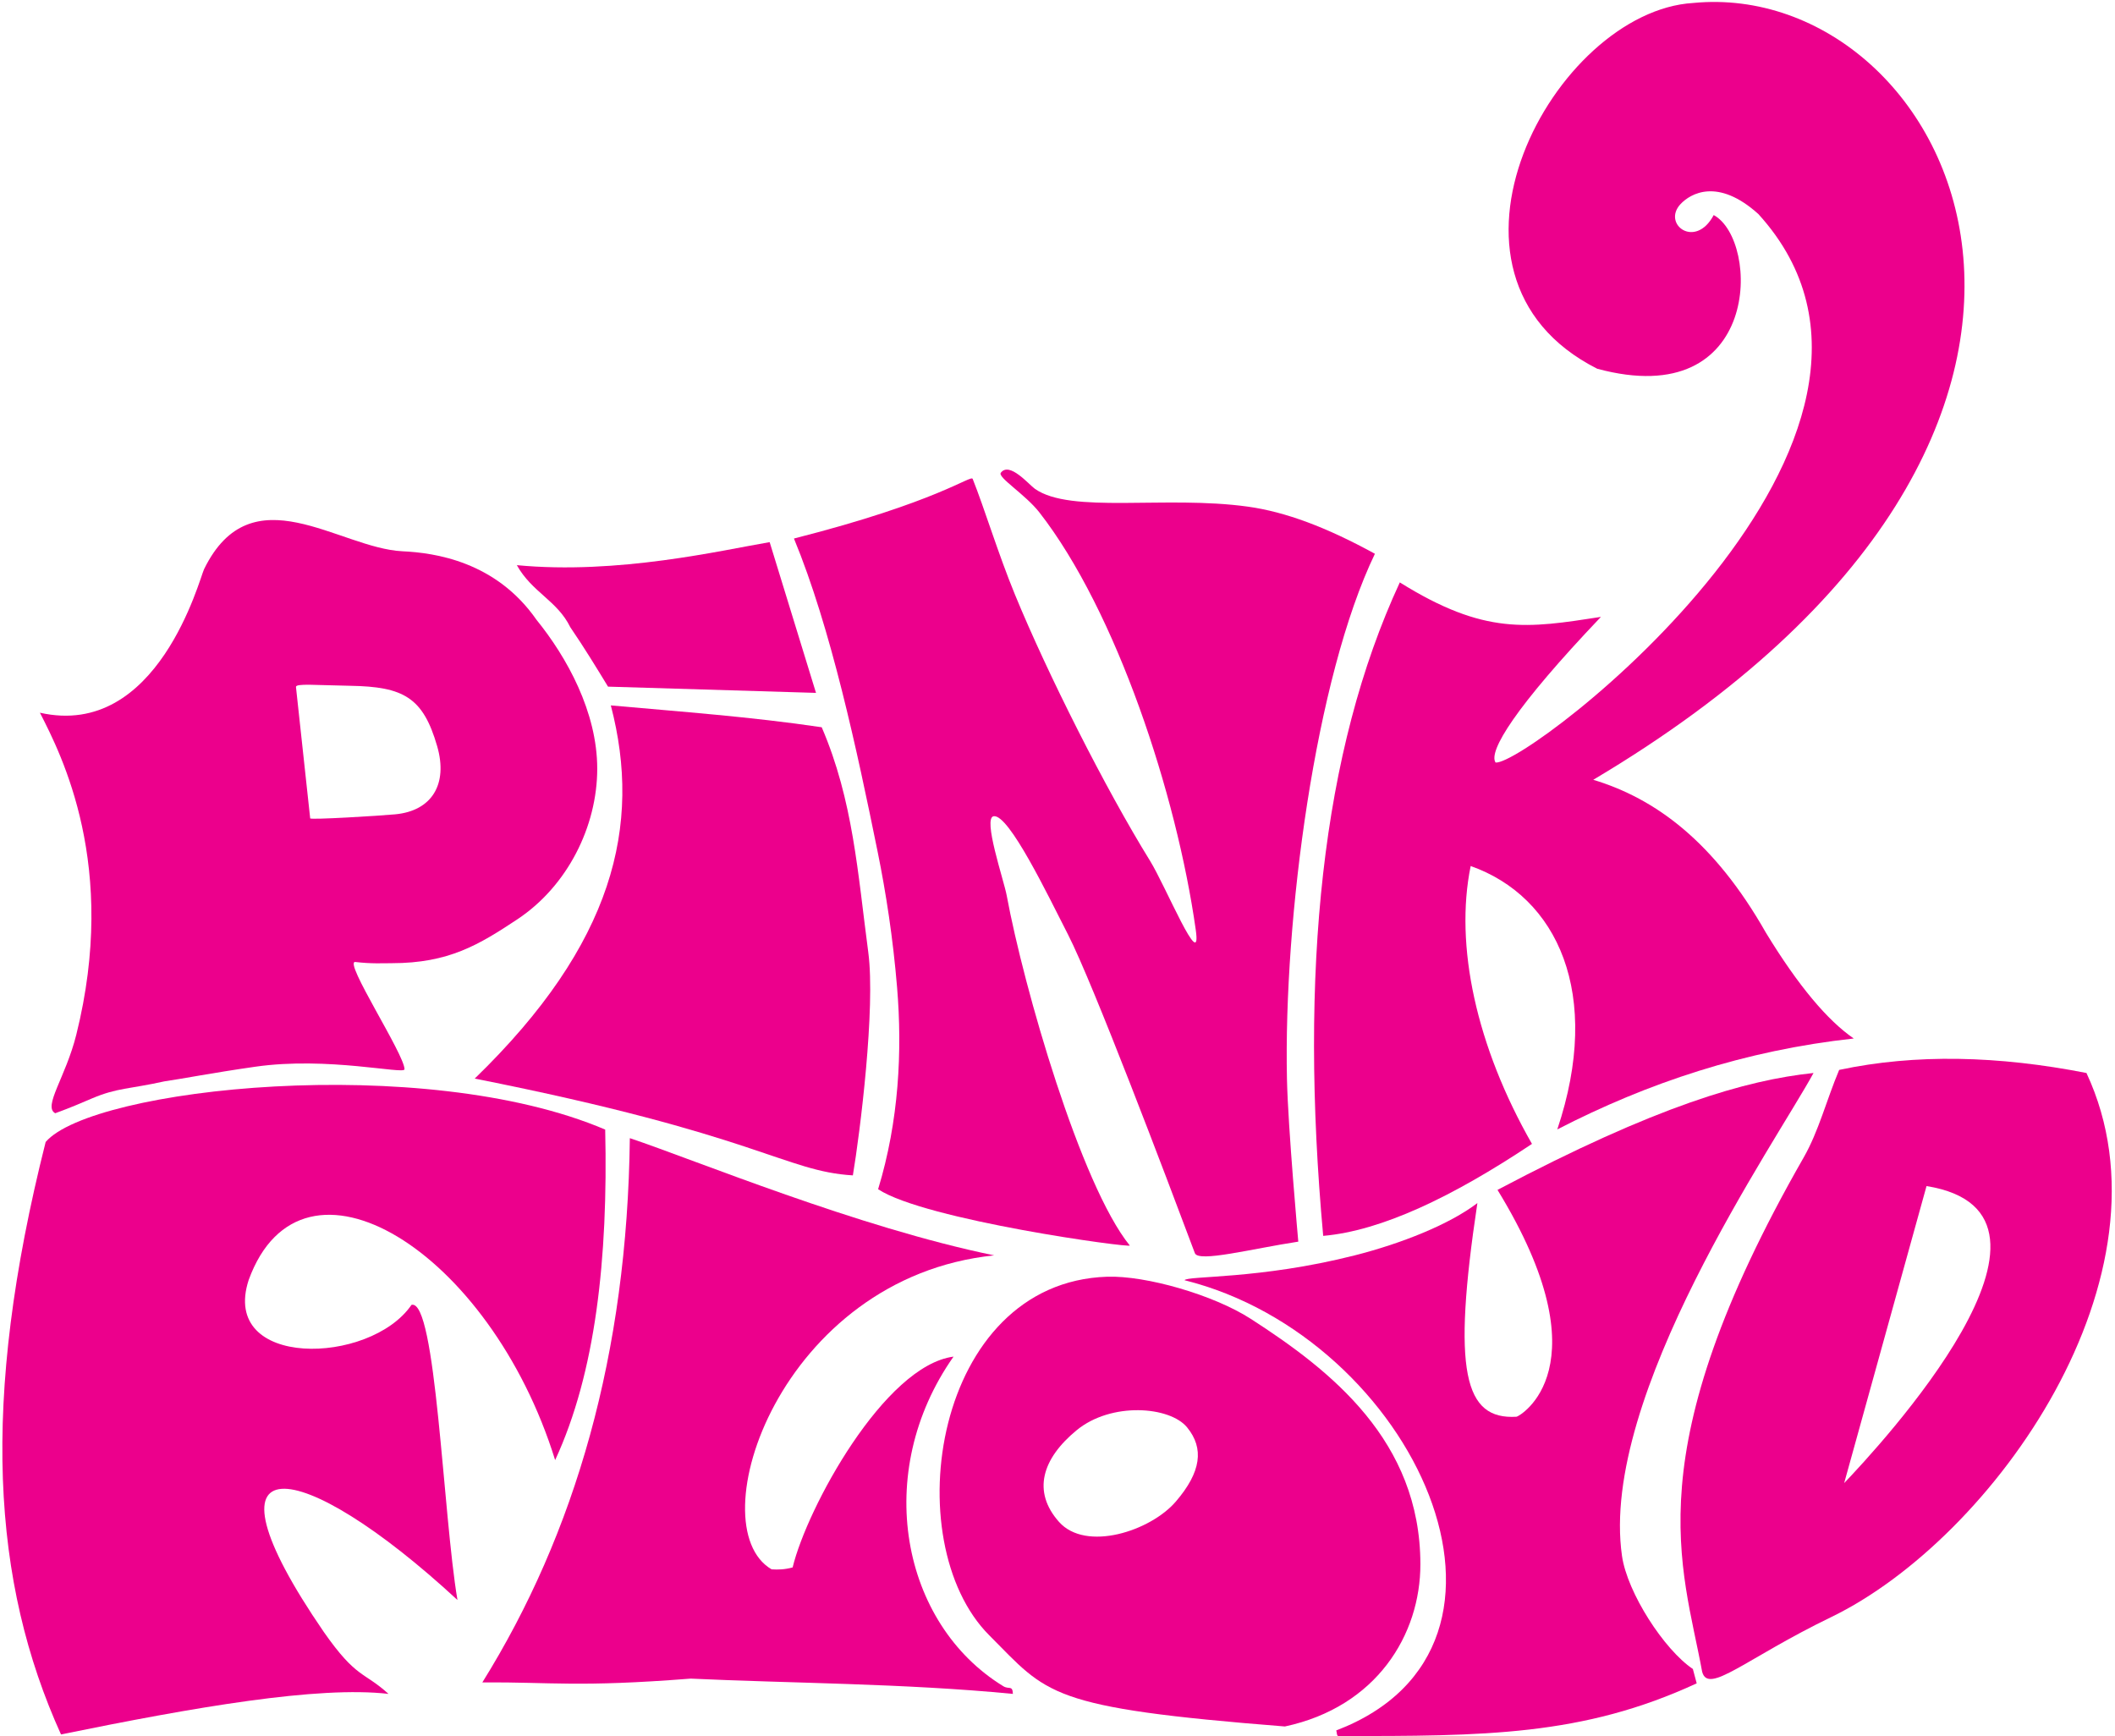 <?xml version="1.0" encoding="UTF-8" standalone="no"?>
<!-- Created with Inkscape (http://www.inkscape.org/) -->

<svg
   version="1.1"
   id="svg2"
   width="930.667"
   height="764"
   viewBox="0 0 930.667 764"
   sodipodi:docname="pink-floyd.eps"
   xmlns:inkscape="http://www.inkscape.org/namespaces/inkscape"
   xmlns:sodipodi="http://sodipodi.sourceforge.net/DTD/sodipodi-0.dtd"
   xmlns="http://www.w3.org/2000/svg"
   xmlns:svg="http://www.w3.org/2000/svg">
  <defs
     id="defs6" />
  <sodipodi:namedview
     id="namedview4"
     pagecolor="#ffffff"
     bordercolor="#000000"
     borderopacity="0.25"
     inkscape:showpageshadow="2"
     inkscape:pageopacity="0.0"
     inkscape:pagecheckerboard="0"
     inkscape:deskcolor="#d1d1d1" />
  <g
     id="g8"
     inkscape:groupmode="layer"
     inkscape:label="ink_ext_XXXXXX"
     transform="matrix(1.333,0,0,-1.333,0,764)">
    <g
       id="g10"
       transform="scale(0.1)">
      <path
         d="m 1971.52,3194.11 c 0.03,-191.39 -98.97,-388.29 -263.88,-497.48 -126.16,-83.54 -225.78,-144.73 -414.61,-144.73 -28.01,0 -67.93,-2.35 -119.94,4 -41.13,5.01 162.25,-305.04 162.25,-354.12 0,-18.23 -252.89,42.85 -492.981,8.31 -147.91,-21.28 -233.484,-38.64 -300.246,-48.37 -115.41,-25.59 -154.859,-20.9 -237.422,-55.77 -31.898,-13.47 -68.816,-29.99 -122.355,-49.36 -41.277,21.9 34.32,118.02 69.551,259.37 138.871,557.19 -48.629,923.16 -120.133,1062.76 389.676,-88.12 527.191,443.85 541.961,473.98 156.969,320.23 444.825,68.84 655.075,58.94 106.82,-5.03 308.22,-33.6 442.22,-226.19 99.92,-123.13 200.48,-304.24 200.51,-491.34 z m -528.41,74.16 c -46.46,160.78 -110.63,196.43 -286.76,199.34 -114.57,1.89 -180.67,8.55 -179.311,-4.02 l 46.921,-433.61 c 0.58,-5.35 230.12,8.5 280.96,13.36 120.36,11.49 174.61,98.9 138.19,224.93"
         style="fill:#ec008c;fill-opacity:1;fill-rule:nonzero;stroke:none"
         id="path12" />
      <path
         d="m 2898.69,1805.8 c 68.94,226.07 79.98,456.41 62.7,665.34 -13.54,163.72 -36.82,313.68 -64.19,448.32 -68.06,334.86 -154.36,739.4 -276.31,1034.27 477.31,121.32 584.14,211.46 590.01,196.76 38.91,-97.34 83.93,-246.63 139.76,-382.38 107.24,-260.72 297.72,-638.95 445.64,-878.18 51.58,-83.43 172.1,-377.51 150.95,-227.79 -63.25,447.74 -262.02,1051.38 -515.88,1377.43 -46.67,59.95 -138.96,116.12 -127.63,131.24 28.4,37.92 92.33,-38.62 112.33,-52.81 118.27,-83.93 430.45,-21.12 703.16,-58.98 124.12,-17.23 259.28,-67.81 419.43,-155.59 -196.98,-409.53 -301.48,-1204.98 -290.34,-1733.22 3.41,-161.82 37.44,-537.46 37.44,-537.46 -154.41,-23.62 -329.6,-69.5 -341.43,-37.96 -94.84,253.04 -335.38,888.63 -418.51,1051.24 -66.8,130.65 -194.86,397.37 -245.37,391.09 -37.49,-4.66 33.53,-211.91 42.65,-261.26 56.38,-305.27 244.44,-955.99 406.26,-1155.76 7.61,-9.4 -676.71,83.86 -830.67,185.7"
         style="fill:#ec008c;fill-opacity:1;fill-rule:evenodd;stroke:none"
         id="path14" />
      <path
         d="m 1567.05,2170.98 c 937.64,-185.76 1022.31,-306 1248.31,-319.54 23.75,141.35 75.25,553.56 50.84,736.83 -34.63,260.08 -49.88,501.43 -153.69,742.48 -234.51,34.67 -461.73,50.98 -696.14,72.1 103.38,-396.08 9.79,-787.01 -449.32,-1231.87"
         style="fill:#ec008c;fill-opacity:1;fill-rule:evenodd;stroke:none"
         id="path16" />
      <path
         d="m 2540.69,3941.82 152.99,-497.61 -686.55,20.61 c -36.41,59.67 -77.18,126.84 -124.53,196.11 -43.07,88.16 -126.42,115.12 -176.5,204.89 333.95,-31.95 676.65,49.22 834.59,76"
         style="fill:#ec008c;fill-opacity:1;fill-rule:evenodd;stroke:none"
         id="path18" />
      <path
         d="m 4620.86,3808.89 c 280.6,-175.08 421.56,-151.28 663.88,-113.87 -283.94,-298.27 -372.49,-444.46 -347.74,-480.77 106.53,-10.93 1533.4,1078.16 867.47,1810.64 -134.61,121.35 -224.5,67 -256.49,33.3 -62.92,-66.3 48.52,-150.83 109.1,-36.68 153.49,-83.83 158.08,-653.96 -384.46,-507.37 -613.58,310.25 -141.68,1179.94 316.86,1207.48 856.23,83.18 1625,-1403.17 -330.03,-2564.31 205.5,-62.18 399.28,-204.39 569.88,-504.76 108.25,-177.46 204.21,-290.17 290.01,-349.25 -358.1,-39.1 -680.57,-146.34 -978.66,-300.2 150.16,447.6 0.32,768.4 -285.88,869.54 -53.64,-261.93 18.23,-595.25 202.33,-917.27 -263.53,-175.82 -497.75,-286.98 -689.18,-303.64 -79.31,870.63 -5.56,1599.47 252.91,2157.16"
         style="fill:#ec008c;fill-opacity:1;fill-rule:evenodd;stroke:none"
         id="path20" />
      <path
         d="M 150.723,1961.7 C -66.277,1101.77 -25.754,507.664 201.359,5.949 643.785,96.367 1050.11,166.633 1282.48,139.813 c -82.62,74.812 -105.02,49.5 -213.34,204.058 -437.234,636.582 -81.722,588.969 440.96,105.914 -47.9,281.973 -70.64,995.785 -151.74,974.205 -137.03,-199.92 -633.176,-211.49 -537.434,82.24 175.734,482.22 797.014,97 1011.624,-594.644 133.35,288.014 175,664.664 165.23,1091.054 -599.15,255.49 -1694.1,137.59 -1847.057,-40.94"
         style="fill:#ec008c;fill-opacity:1;fill-rule:evenodd;stroke:none"
         id="path22" />
      <path
         d="m 2079.14,1974.35 c 218.38,-73.29 751.34,-294.29 1202.65,-386.97 C 2575.55,1514.89 2303,694.176 2547.02,551 c 21.24,-1.398 43.45,-0.91 69.55,6.328 47.23,196.02 302.63,665.752 531.11,695.862 -269.41,-382.956 -172.77,-881.874 164.39,-1088.077 18.99,-11.613 30.22,4.442 31.61,-25.3 -359.39,34.878 -735.82,35.015 -1063.63,50.425 -375.54,-29.281 -456.3,-10.988 -687.76,-12.468 306.72,492.652 478.32,1084.66 486.85,1796.58"
         style="fill:#ec008c;fill-opacity:1;fill-rule:evenodd;stroke:none"
         id="path24" />
      <path
         d="M 3265.61,333.195 C 3459.87,138.461 3456.42,94.262 4241.5,32.27 c 302.46,64.613 447.57,302.976 447.29,535.797 -0.49,407.118 -294.02,638.444 -560.2,809.974 -122.88,79.17 -345.66,143.11 -473.88,138.89 -572.32,-18.84 -697.5,-874.582 -389.1,-1183.735 z m 653.02,686.465 c 56.87,-69.43 46.48,-147.476 -37.17,-244.965 -83.64,-97.488 -296.88,-166.929 -385.66,-67.043 -88.79,99.895 -56.22,208.352 58.3,302.548 114.53,94.19 307.67,78.89 364.53,9.46"
         style="fill:#ec008c;fill-opacity:1;fill-rule:evenodd;stroke:none"
         id="path26" />
      <path
         d="m 3910.18,1505.37 c 8.21,15.13 247.64,2.38 561.11,81.84 154.85,39.24 313.45,102.45 405.64,172.81 -83.76,-556.02 -43.86,-715.93 129.28,-705.29 8.77,0.54 297.04,161.61 -62.89,748.82 525.03,277.48 820.77,362.45 1043.24,385.88 -123.58,-227.21 -708.04,-1066.26 -632.27,-1594.145 17.5,-121.867 139.34,-309.738 233.94,-373.234 4.22,-15.813 8.43,-31.629 12.65,-47.446 C 5223.37,0.055 4898.38,0.641 4418.54,0.641 c -6.63,0 -5.01,12.312 -7.51,18.523 C 5137.8,296.809 4667.47,1317.05 3910.18,1505.37"
         style="fill:#ec008c;fill-opacity:1;fill-rule:evenodd;stroke:none"
         id="path28" />
      <path
         d="m 6071.2,2199.63 c 252.29,53.69 525.6,46.83 816.34,-10.2 310.84,-665.8 -307.52,-1537.149 -842.83,-1796.172 -283.2,-137.039 -405.67,-256.945 -425.8,-180.418 -64.24,350.551 -225.25,718.859 335.37,1698.11 49.29,86.1 74.85,188.66 116.92,288.68 z M 6359.6,1816.2 6087.72,835.672 C 6198.98,952.379 6919.8,1725.6 6359.6,1816.2"
         style="fill:#ec008c;fill-opacity:1;fill-rule:evenodd;stroke:none"
         id="path30" />
    </g>
  </g>
</svg>
